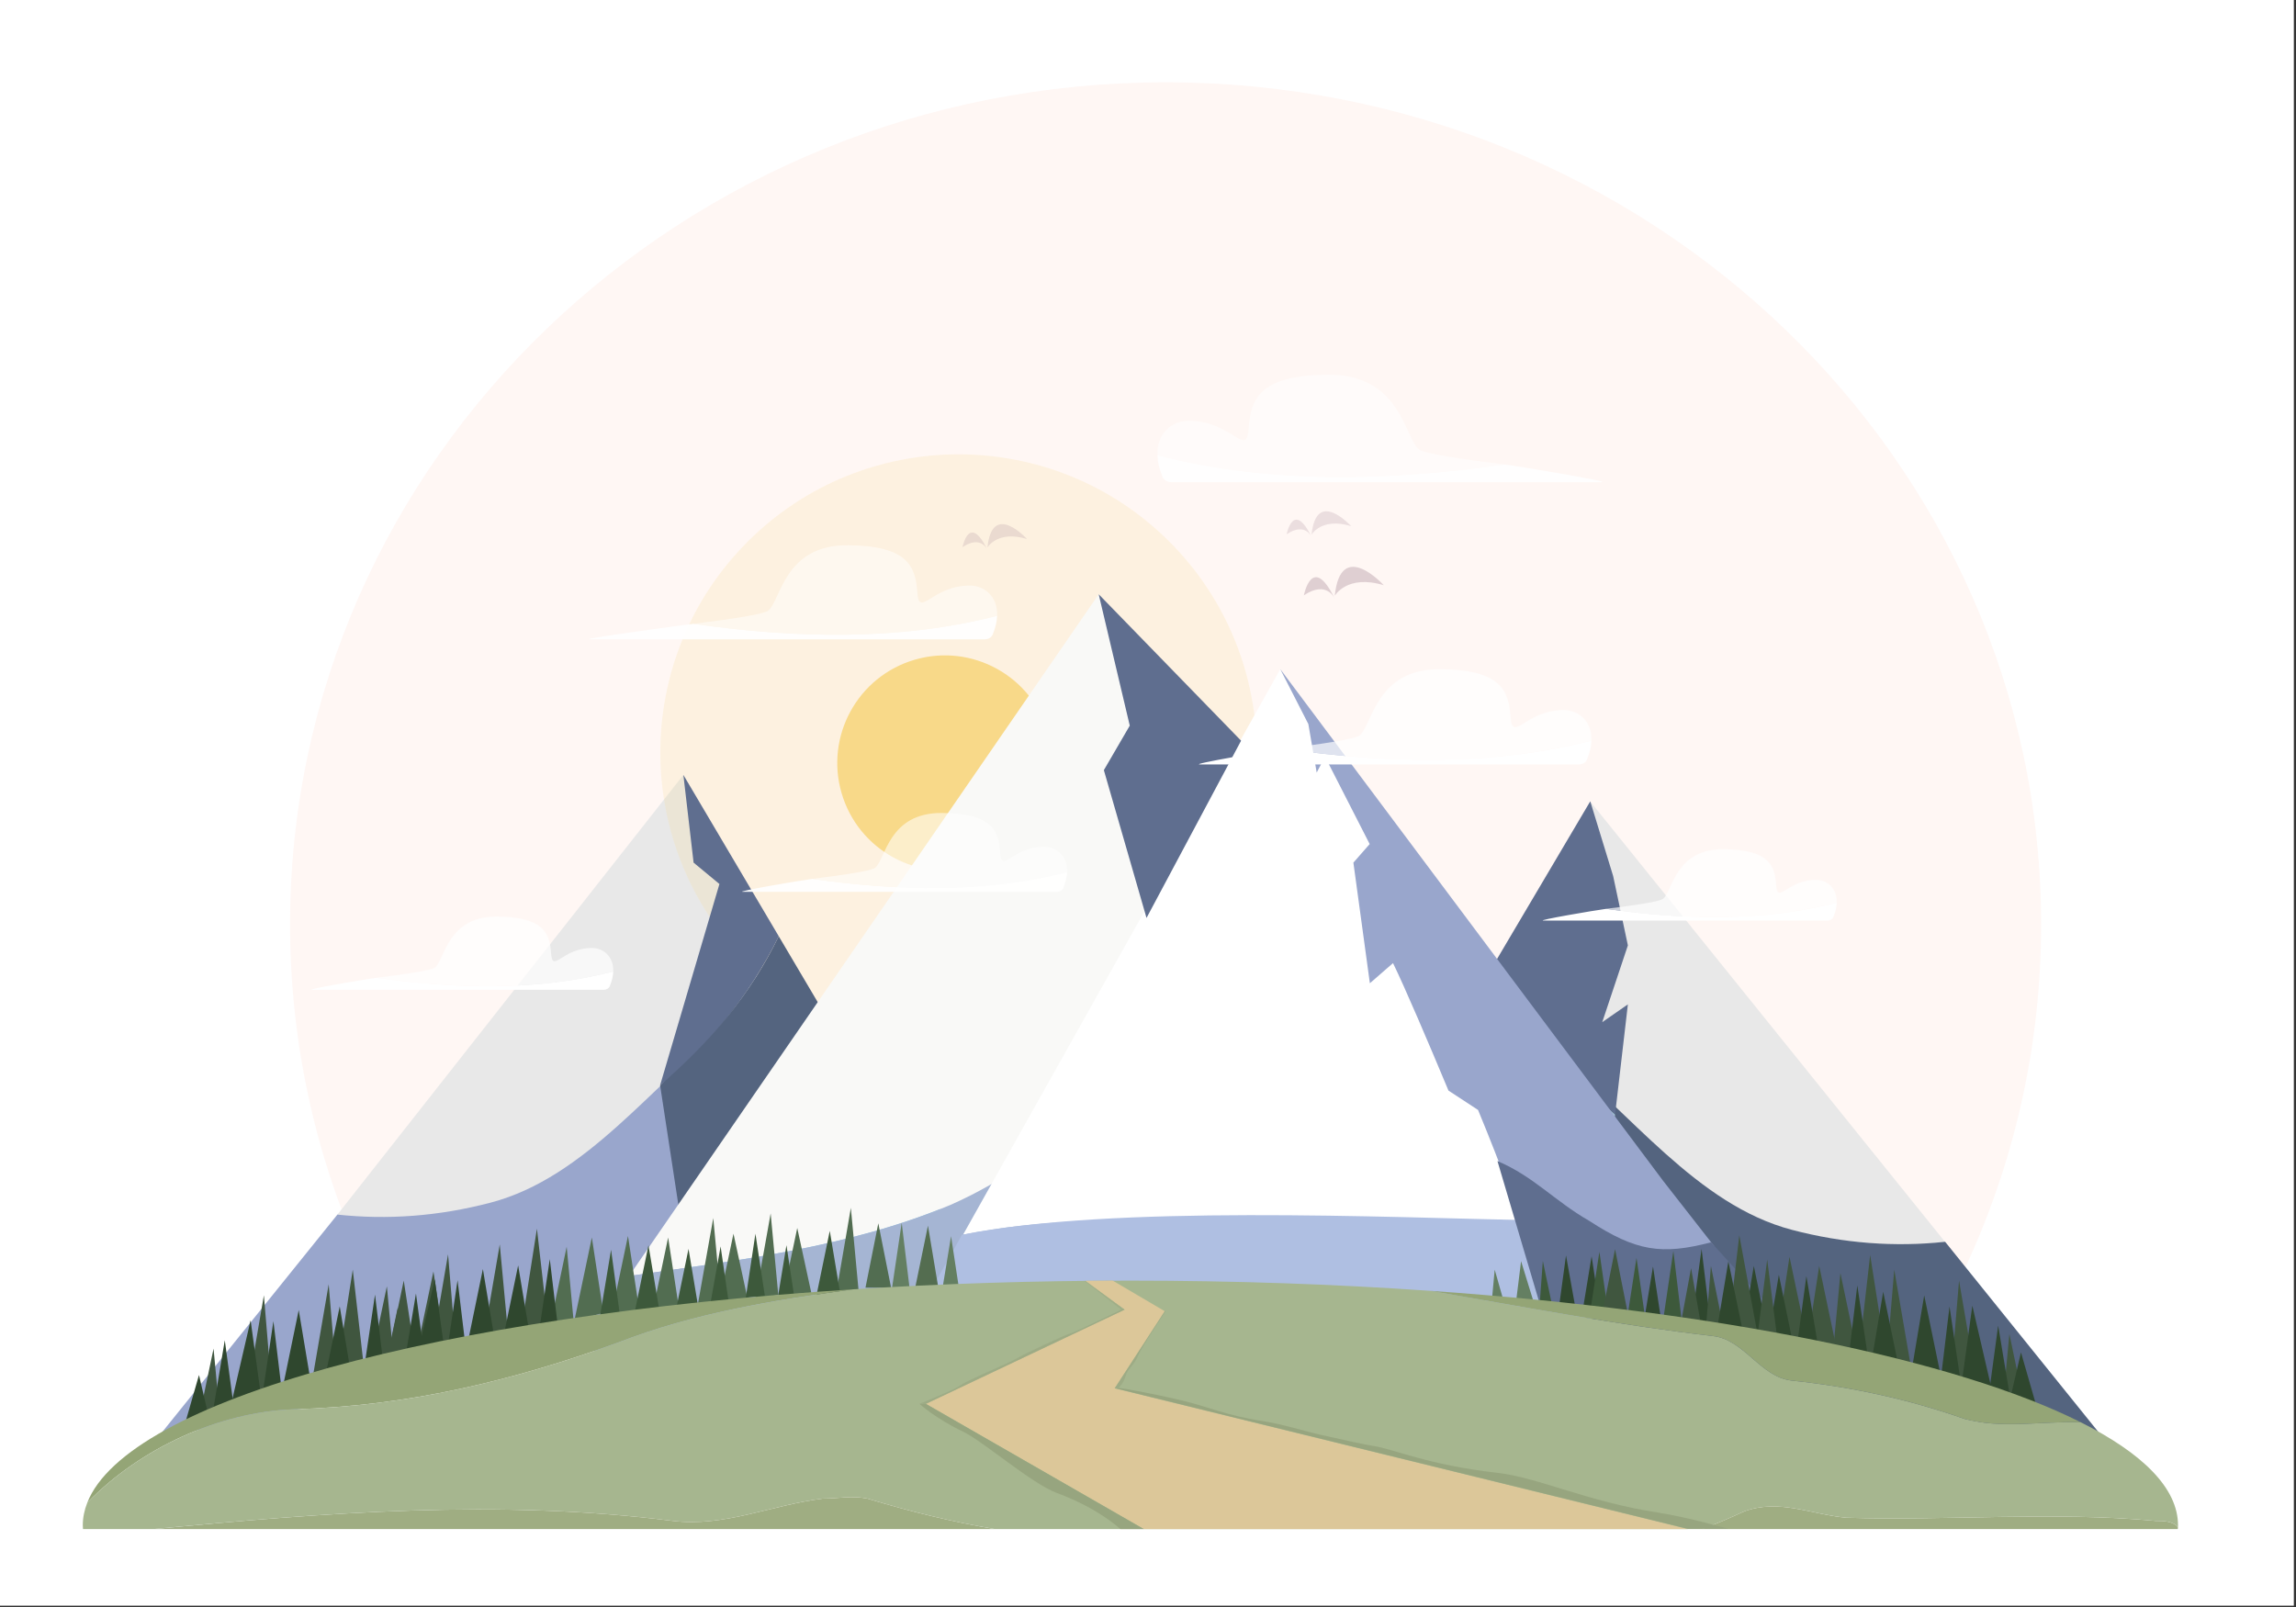 <?xml version="1.0" encoding="utf-8"?>
<!-- Generator: Adobe Illustrator 22.0.1, SVG Export Plug-In . SVG Version: 6.00 Build 0)  -->
<svg version="1.1" id="Layer_1" xmlns="http://www.w3.org/2000/svg" xmlns:xlink="http://www.w3.org/1999/xlink" x="0px" y="0px"
	 viewBox="0 0 720 503.999" enable-background="new 0 0 720 503.999" xml:space="preserve">
<rect x="0" y="0" width="720" height="503.999" fill="#333333" stroke="none"/>
<rect y="-0.271" fill="#FFFFFF" width="719.326" height="503.858"/>
<g opacity="0.28">
	<g>
		<path fill="#FFE1D7" d="M640.072,289.901c0-145.848-122.921-264.081-274.552-264.081S90.967,144.053,90.967,289.901
			c0,73.719,31.417,140.371,82.059,188.278h384.986C608.655,430.272,640.072,363.62,640.072,289.901z"/>
	</g>
</g>
<g>
	<g>
		<g>
			<path fill="#E8E8E8" d="M609.975,389.533L498.689,251.38l-12.262,77.796c24.85,19.604,45.553,48.739,75.511,56.606
				C578.222,390.059,594.269,391.218,609.975,389.533z"/>
		</g>
	</g>
	<g>
		<path fill="#54647F" d="M661.549,453.488l-51.574-64.025c-15.706,1.685-31.753,0.526-48.037-3.751
			c-29.957-7.868-50.661-37.002-75.511-56.607l-14.233,90.303L661.549,453.488z"/>
	</g>
	<g>
		<path fill="#5F6E8F" d="M506.466,349.596l4.02-34.596l-8.039,5.576l8.039-24.076l-4.622-21.757l-7.175-23.433l-29.999,50.748
			C477.908,320.454,491.1,336.3,506.466,349.596z"/>
	</g>
	<g>
		<path fill="#A7CBD3" d="M468.689,302.058l-24.191,40.923c14.09,22.559,33.311,39.817,54.529,51.187l7.438-44.572
			C491.1,336.3,477.908,320.454,468.689,302.058z"/>
	</g>
	<g>
		<path fill="#8FC6E5" d="M444.498,342.982l-43.451,73.504l93.614,3.846l4.366-26.163
			C477.809,382.799,458.588,365.541,444.498,342.982z"/>
	</g>
</g>
<g>
	<path fill="#E8E8E8" d="M105.607,381.184l108.691-138.153L240.46,316c-24.85,19.604-56.858,53.566-86.815,61.434
		C137.36,381.711,121.313,382.87,105.607,381.184z"/>
</g>
<g opacity="0.23">
	
		<ellipse transform="matrix(0.707 -0.707 0.707 0.707 -78.825 281.709)" fill="#F8DE9B" cx="300.641" cy="236.004" rx="93.528" ry="93.528"/>
</g>
<g>
	
		<ellipse transform="matrix(0.96 -0.28 0.28 0.96 -55.163 92.649)" fill="#F8D989" cx="296.352" cy="239.194" rx="33.745" ry="33.745"/>
</g>
<g>
	<path fill="#99A6CC" d="M49.2,451.203l56.605-70.27c15.706,1.685,31.753,0.526,48.037-3.751
		c29.957-7.868,50.661-37.002,75.511-56.607l14.233,90.303L49.2,451.203z"/>
</g>
<g>
	<path fill="#5F6E8F" d="M244.21,293.633l-29.912-50.601l3.202,27.511l8.105,6.707L207,340.375
		C220.498,330.164,235.189,312.14,244.21,293.633z"/>
</g>
<g>
	<path fill="#54647F" d="M244.21,293.633c-9.022,18.508-21.186,32.787-37.21,46.742l6.959,45.515
		c21.218-11.37,40.44-28.628,54.529-51.187L244.21,293.633z"/>
</g>
<g>
	<path fill="#8FC6E5" d="M268.489,334.703l43.451,73.504l-93.614,3.846l-4.366-26.163
		C235.178,374.52,254.399,357.262,268.489,334.703z"/>
</g>
<g>
	<g>
		<path fill="#F9F9F7" d="M375.971,308.097l-31.433-121.722L197.263,400.204c34.236-5.007,68.313-8.778,100.764-22.299
			C331.678,363.02,354.857,336.406,375.971,308.097z"/>
	</g>
</g>
<g>
	<path fill="#A5B5D3" d="M298.027,377.904c-32.451,13.521-66.528,17.293-100.764,22.299l-16.236,23.572l224.338-1.851
		l-29.395-113.828C354.857,336.406,331.678,363.02,298.027,377.904z"/>
</g>
<g>
	<path fill="#FFFFFF" d="M444.349,386.904c15.435,0.297,41.853,5.471,47.096-5.723l-18.852-15.167l-36.028-89.644l-35.08-66.502
		l-99.481,177.372C349.451,377.815,396.9,385.955,444.349,386.904z"/>
</g>
<g>
	<path fill="#AFBFE2" d="M560.426,417.289c0,0-63.24-34.242-78.676-34.539c-47.449-0.949-132.621-4.935-180.069,4.491
		l-19.296,34.404l202.21,0.463l-2.113-9.618L560.426,417.289z"/>
</g>
<g>
	<g>
		<path fill="#99A6CC" d="M401.484,209.869l8.801,17.222l2.616,15.208l2.609-4.983l14.005,27.406l-5.108,5.821l5.168,37.828
			l7.259-6.312c3.777,7.732,11.018,24.73,17.395,39.983l9.271,6.072c7.387,17.826,14.164,36.595,14.164,36.595
			c20.839,9.472,37.731,10.4,60.023,6.307l-16.149-20.675L401.484,209.869z"/>
	</g>
</g>
<g>
	<polygon fill="#5F6E8F" points="359.535,287.893 389.194,232.301 344.537,186.375 354.283,227.577 346.158,241.537 	"/>
</g>
<g>
	<path fill="#5F6E8F" d="M498.384,382.904c-10.847-6.202-17.438-13.955-28.799-18.759l13.188,44.517l84.099,14.393l-30.279-33.441
		C520.999,393.708,512.962,392.377,498.384,382.904z"/>
</g>
<polygon fill="#2F472E" points="546.328,418.863 549.975,397.034 554.659,419.777 "/>
<g>
	<polygon fill="#40563F" points="566.872,420.653 570.481,397.034 575.989,423.275 	"/>
	<polygon fill="#40563F" points="574.75,424.75 577.133,399.27 582.839,426.46 	"/>
	<polygon fill="#40563F" points="628,440.992 630.116,418.365 635.183,442.511 	"/>
	<polygon fill="#40563F" points="591.433,429.154 594.013,398.202 599.446,429.865 	"/>
	<polygon fill="#40563F" points="611.754,432.597 614.335,401.645 619.767,433.308 	"/>
	<polygon fill="#40563F" points="557.28,419.597 561.167,394.169 566.872,421.357 	"/>
	<polygon fill="#40563F" points="582.839,425.371 586.464,393.6 591.433,425.304 	"/>
	<polygon fill="#2F472E" points="599.446,429.993 603.409,406.267 608.5,430.986 	"/>
	<polygon fill="#2F472E" points="586.906,426.946 590.552,405.117 595.237,427.86 	"/>
	<polygon fill="#2F472E" points="554.18,421.651 557.826,399.822 562.51,422.565 	"/>
	<polygon fill="#2F472E" points="608.5,433.474 611.349,409.748 615.009,434.468 	"/>
	<polygon fill="#2F472E" points="579.584,426.867 582.433,403.141 586.093,427.86 	"/>
	<polygon fill="#2F472E" points="623.75,436.847 626.599,415.75 630.259,437.731 	"/>
	<polygon fill="#2F472E" points="563.618,421.301 566.466,400.204 570.126,422.184 	"/>
	<polygon fill="#2F472E" points="630.259,439.148 633.757,424.143 638.25,439.777 	"/>
	<polygon fill="#2F472E" points="615.009,434.995 618.5,409.486 624.801,436.711 	"/>
</g>
<g>
	<polygon fill="#40563F" points="130.215,425.244 126.606,401.624 121.098,427.865 	"/>
	<polygon fill="#40563F" points="123.698,428.909 121.315,403.429 115.609,430.618 	"/>
	<polygon fill="#40563F" points="69.087,445.583 66.971,422.956 61.904,447.101 	"/>
	<polygon fill="#40563F" points="105.654,433.745 103.074,402.793 97.641,434.456 	"/>
	<polygon fill="#40563F" points="85.332,437.188 82.752,406.236 77.32,437.899 	"/>
	<polygon fill="#40563F" points="139.807,424.188 135.92,398.759 130.215,425.948 	"/>
	<polygon fill="#40563F" points="114.248,429.962 110.623,398.191 105.654,429.894 	"/>
	<polygon fill="#2F472E" points="97.641,434.583 93.678,410.858 88.587,435.577 	"/>
	<polygon fill="#2F472E" points="110.181,431.537 106.535,409.708 101.85,432.451 	"/>
	<polygon fill="#2F472E" points="142.907,426.242 139.261,404.413 134.576,427.156 	"/>
	<polygon fill="#2F472E" points="88.587,438.065 85.738,414.339 82.078,439.058 	"/>
	<polygon fill="#2F472E" points="120.451,429.74 117.602,406.015 113.942,430.734 	"/>
	<polygon fill="#2F472E" points="73.337,441.438 70.488,420.341 66.828,442.322 	"/>
	<polygon fill="#2F472E" points="65.899,446.247 62.401,431.242 57.908,446.875 	"/>
	<polygon fill="#2F472E" points="82.078,439.586 78.587,414.077 72.286,441.301 	"/>
</g>
<g>
	<polygon fill="#526D51" points="189.204,411.733 185.595,388.114 180.087,414.355 	"/>
	<polygon fill="#526D51" points="180.087,416.498 177.704,391.019 171.998,418.208 	"/>
	<polygon fill="#40563F" points="126.837,432.741 124.721,410.114 119.654,434.259 	"/>
	<polygon fill="#526D51" points="226.215,409.225 223.672,382.022 218.863,408.938 	"/>
	<polygon fill="#526D51" points="244.058,406.111 241.669,380.567 236.861,407.483 	"/>
	<polygon fill="#40563F" points="159.498,420.066 156.717,390.279 151.285,421.942 	"/>
	<polygon fill="#40563F" points="143.082,424.345 140.502,393.393 135.07,425.056 	"/>
	<polygon fill="#526D51" points="200.812,413.069 196.924,387.64 191.219,414.828 	"/>
	<polygon fill="#526D51" points="213.031,411.082 209.52,388.114 204.367,412.672 	"/>
	<polygon fill="#526D51" points="234.412,407.249 230.009,386.916 225.605,407.903 	"/>
	<polygon fill="#526D51" points="254.412,405.463 250.009,385.13 245.605,406.117 	"/>
	<polygon fill="#40563F" points="171.998,417.12 168.373,385.349 163.404,417.052 	"/>
	<polygon fill="#2F472E" points="155.391,421.741 151.428,398.015 146.337,422.734 	"/>
	<polygon fill="#2F472E" points="166.132,418.694 162.486,396.865 157.802,419.608 	"/>
	<polygon fill="#3D593B" points="207,412.36 203.354,390.531 198.669,413.274 	"/>
	<polygon fill="#3D593B" points="219.192,411.31 215.912,391.673 211.698,412.132 	"/>
	<polygon fill="#3D593B" points="239.854,406.451 236.896,386.916 233.868,406.987 	"/>
	<polygon fill="#3D593B" points="249.021,406.364 246.623,390.531 244.058,406.111 	"/>
	<polygon fill="#647F62" points="300.641,403.54 298.242,387.707 295.678,403.287 	"/>
	<polygon fill="#2F472E" points="501.509,409.819 499.111,393.986 496.546,409.566 	"/>
	<polygon fill="#2F472E" points="493.926,409.562 491.083,393.728 488.963,409.308 	"/>
	<polygon fill="#2F472E" points="520.762,413.034 518.364,397.2 515.799,412.78 	"/>
	<polygon fill="#3D593B" points="228.589,408.947 225.977,390.897 222.622,409.702 	"/>
	<polygon fill="#3D593B" points="515.799,412.554 513.187,394.504 510.485,412.022 	"/>
	<polygon fill="#3D593B" points="504.166,410.67 501.554,392.62 498.852,410.138 	"/>
	<polygon fill="#3D593B" points="486.916,410.329 483.813,395.467 482.773,409.915 	"/>
	<polygon fill="#647F62" points="480.91,408.264 476.994,395.54 475.482,407.722 	"/>
	<polygon fill="#647F62" points="471.23,407.021 468.722,398.202 467.94,406.665 	"/>
	<polygon fill="#2F472E" points="146.337,425.222 143.488,401.497 139.828,426.216 	"/>
	<polygon fill="#2F472E" points="175.253,418.615 172.404,394.889 168.744,419.608 	"/>
	<polygon fill="#526D51" points="269.42,406.663 266.819,378.799 261.738,408.418 	"/>
	<polygon fill="#526D51" points="279.447,403.907 275.427,383.667 271.408,403.844 	"/>
	<polygon fill="#40563F" points="510.485,412.022 506.466,391.782 502.446,411.959 	"/>
	<polygon fill="#3D593B" points="263.912,408.23 260.205,386.036 255.442,409.159 	"/>
	<polygon fill="#546D50" points="294.409,404.821 290.998,384.401 286.617,405.676 	"/>
	<polygon fill="#647F62" points="285.429,405.671 282.764,383.477 279.34,406.6 	"/>
	<polygon fill="#3D593B" points="527.41,414.539 524.745,392.345 521.321,415.468 	"/>
	<polygon fill="#2F472E" points="536.397,415.004 533.597,391.687 530.309,415.933 	"/>
	<polygon fill="#2F472E" points="133.291,426.773 130.442,405.676 126.782,427.657 	"/>
	<polygon fill="#3D593B" points="194.474,413.049 191.625,391.952 187.965,413.933 	"/>
	<polygon fill="#2F472E" points="139.828,426.744 136.337,401.234 130.036,428.459 	"/>
</g>
<polygon fill="#40563F" points="535.114,414.536 536.526,397.034 540.259,415.501 "/>
<polygon fill="#40563F" points="527.41,413.31 530.309,397.727 533.353,415.194 "/>
<polygon fill="#40563F" points="551.131,418.976 554.174,395.039 557.229,418.978 "/>
<polygon fill="#40563F" points="542.036,416.388 545.425,387.422 551.131,418.374 "/>
<polygon fill="#2F472E" points="538.636,415.726 542.003,395.571 546.328,416.57 "/>
<g>
	<g>
		<path fill="#94A576" d="M92,441.999c36-1,69-9,102-21c23.543-9.155,48.416-13.178,73.459-16.628
			c-129.775,8.306-227.454,34.731-240.091,66.909C44.007,454.116,68.742,442.86,92,441.999z"/>
		<path fill="#9FAD82" d="M258,469.999c-16,2-31,9-47,7c-54.538-6.925-109.075-2.609-162.964,2.568h263.929
			c-13.291-2.278-26.546-5.501-39.965-9.568C267,468.999,263,469.999,258,469.999z"/>
		<path fill="#9FAD82" d="M682.978,478.95c-1.651-1.942-4.621-1.951-6.978-1.951c-32-3-65,0-97-1c-11-1-21-6-32-2
			c-4.419,2.039-8.839,3.956-13.297,5.568h149.232C682.949,479.361,682.965,479.155,682.978,478.95z"/>
		<path fill="#A6B68F" d="M579,475.999c32,1,65-2,97,1c2.358,0,5.327,0.009,6.978,1.951c0.012-0.191,0.022-0.381,0.022-0.573
			c0-11.552-10.951-22.505-30.526-32.331c-12.342-0.349-25.015,2.136-36.474-1.047c-17-6-35-10-54-12c-10-1-15-13-25-14
			c-29.76-3.451-59.149-9.132-88.486-14.159c-29.794-2.076-61.352-3.196-94.035-3.196c-30.129,0-59.301,0.952-87.019,2.727
			c-25.044,3.449-49.917,7.472-73.459,16.628c-33,12-66,20-102,21c-23.258,0.861-47.993,12.117-64.631,29.281
			c-0.918,2.337-1.411,4.703-1.411,7.097c0,0.398,0.039,0.793,0.064,1.19h22.014c53.889-5.177,108.426-9.493,162.964-2.568
			c16,2,31-5,47-7c5,0,9-1,14,0c13.42,4.067,26.675,7.289,39.965,9.568h221.738c4.458-1.612,8.878-3.528,13.297-5.568
			C558,469.999,568,474.999,579,475.999z"/>
		<path fill="#94A576" d="M562,432.999c19,2,37,6,54,12c11.458,3.183,24.132,0.697,36.474,1.047
			c-39.301-19.727-113.439-34.899-203.96-41.205c29.337,5.027,58.726,10.708,88.486,14.159C547,419.999,552,431.999,562,432.999z"/>
	</g>
</g>
<g opacity="0.92">
	<g opacity="0.6">
		<path fill="#FFFFFF" d="M471.806,145.688c-13.766-1.695-25.242-3.448-26.836-4.731c-4.543-3.657-5.652-23.603-28.558-23.431
			c-21.586,0.162-24.21,7.722-24.858,16.94c-0.664,9.452-5.355-2.744-19.129-2.469c-4.98,0.099-9.711,3.986-9.471,10.796
			C397.859,151.85,435.58,150.879,471.806,145.688z"/>
	</g>
	<g>
		<path fill="#FFFFFF" d="M472.071,145.721c-0.09-0.011-0.176-0.022-0.266-0.033c-36.226,5.191-73.947,6.162-108.853-2.896
			c0.071,2.029,0.564,4.306,1.647,6.834c0.408,0.953,1.513,1.603,2.759,1.603h134.682
			C506.279,151.23,476.261,146.236,472.071,145.721z"/>
	</g>
</g>
<g opacity="0.92">
	<g opacity="0.54">
		<path fill="#FFFFFF" d="M217.435,195.65c12.047-1.483,22.09-3.017,23.485-4.141c3.976-3.201,4.947-20.656,24.992-20.505
			c18.89,0.142,21.187,6.758,21.754,14.824c0.582,8.272,4.687-2.401,16.741-2.16c4.358,0.087,8.498,3.488,8.288,9.448
			C282.148,201.043,249.137,200.193,217.435,195.65z"/>
	</g>
	<g>
		<path fill="#FFFFFF" d="M217.202,195.679c0.078-0.01,0.154-0.019,0.232-0.029c31.703,4.543,64.714,5.392,95.261-2.534
			c-0.063,1.776-0.494,3.768-1.442,5.981c-0.357,0.833-1.324,1.403-2.415,1.403H184.941
			C181.233,200.5,213.536,196.13,217.202,195.679z"/>
	</g>
</g>
<g>
	<g opacity="0.69">
		<path fill="#FFFFFF" d="M503.701,285.038c9.141-1.125,16.761-2.29,17.82-3.142c3.017-2.429,3.753-15.674,18.964-15.559
			c14.334,0.108,16.077,5.128,16.507,11.249c0.441,6.276,3.556-1.822,12.703-1.639c3.307,0.066,6.448,2.647,6.289,7.169
			C552.805,289.129,527.756,288.485,503.701,285.038z"/>
	</g>
	<g>
		<path fill="#FFFFFF" d="M503.524,285.06c0.059-0.007,0.117-0.015,0.176-0.022c24.056,3.447,49.104,4.092,72.283-1.923
			c-0.047,1.347-0.375,2.859-1.094,4.538c-0.271,0.632-1.005,1.065-1.832,1.065h-89.014
			C481.23,288.717,500.743,285.401,503.524,285.06z"/>
	</g>
</g>
<g>
	<g opacity="0.69">
		<path fill="#FFFFFF" d="M118.106,306.657c9.384-1.155,17.207-2.351,18.294-3.226c3.097-2.493,3.853-16.091,19.468-15.973
			c14.715,0.111,16.504,5.264,16.946,11.548c0.453,6.443,3.651-1.87,13.041-1.683c3.395,0.068,6.62,2.717,6.456,7.36
			C168.516,310.858,142.801,310.196,118.106,306.657z"/>
	</g>
	<g>
		<path fill="#FFFFFF" d="M117.925,306.68c0.061-0.008,0.12-0.015,0.181-0.022c24.696,3.539,50.411,4.201,74.206-1.974
			c-0.049,1.383-0.384,2.935-1.123,4.659c-0.278,0.649-1.031,1.093-1.881,1.093H97.925
			C95.037,310.435,115.069,307.031,117.925,306.68z"/>
	</g>
</g>
<g opacity="0.92">
	<g>
		<path opacity="0.6" fill="#FFFFFF" d="M254.728,275.642c10.104-1.244,18.527-2.531,19.697-3.473
			c3.334-2.685,4.149-17.324,20.961-17.198c15.843,0.119,17.77,5.668,18.245,12.433c0.488,6.937,3.931-2.014,14.041-1.812
			c3.655,0.073,7.127,2.925,6.951,7.924C309.003,280.165,281.317,279.452,254.728,275.642z"/>
	</g>
	<g>
		<path fill="#FFFFFF" d="M254.533,275.667c0.066-0.008,0.129-0.016,0.195-0.024c26.589,3.81,54.275,4.523,79.895-2.126
			c-0.052,1.489-0.414,3.161-1.209,5.016c-0.3,0.699-1.11,1.177-2.025,1.177H233C229.89,279.71,251.458,276.044,254.533,275.667z"/>
	</g>
</g>
<g>
	<g opacity="0.69">
		<path fill="#FFFFFF" d="M402.578,234.832c12.201-1.502,22.373-3.056,23.786-4.194c4.026-3.242,5.01-20.921,25.313-20.768
			c19.133,0.144,21.459,6.844,22.033,15.015c0.589,8.378,4.747-2.432,16.956-2.188c4.414,0.088,8.607,3.533,8.395,9.569
			C468.122,240.293,434.688,239.433,402.578,234.832z"/>
	</g>
	<g>
		<path fill="#FFFFFF" d="M402.343,234.861c0.079-0.01,0.156-0.019,0.235-0.029c32.11,4.601,65.544,5.462,96.482-2.567
			c-0.063,1.798-0.5,3.817-1.46,6.057c-0.362,0.844-1.341,1.421-2.446,1.421H376.34C372.584,239.744,398.63,235.317,402.343,234.861
			z"/>
	</g>
</g>
<polygon fill="#DCC799" points="358.655,479.549 290.351,440.285 352.667,410.741 340.337,401.697 348.951,401.645 365.25,411.232 
	349.55,435.425 529.268,479.549 "/>
<path opacity="0.59" fill="#97A57F" d="M288.334,440.268l2.017,0.035l62.315-29.544l-0.412-0.32c0,0-15.066,7.367-16.598,7.746
	c-1.532,0.378-15.076,6.71-16.827,7.853c-1.955,1.276-15.08,6.588-17.58,8.401C299.084,436.008,288.334,440.268,288.334,440.268z"/>
<path fill="#97A57F" d="M288.334,440.268c0,0,4.862,4.528,13.668,8.732c6.278,2.997,21.509,16.331,29.486,19.271
	c13.114,4.834,19.846,11.29,19.846,11.29l7.321-0.012l-68.304-39.246L288.334,440.268z"/>
<path fill="#97A57F" d="M349.55,435.349l179.718,44.124l12.768,0.037c0,0-12.617-3.662-22.068-5.113
	c-22.134-3.397-37.522-11.006-50.383-12.473c-22.023-2.511-32.324-7.426-38.918-8.436c-2.32-0.355-8.541-1.692-16.541-3.492
	c-5.096-1.146-11.845-3.35-18.501-4.371c-11.256-1.728-16.939-4.502-24.875-6.375c-11.184-2.639-19.333-3.901-19.333-3.901H349.55z"
	/>
<path opacity="0.59" fill="#97A57F" d="M365.25,411.232l-15.7,24.192l1.101-0.078c0,0,1.733-1.426,2.31-3.746
	c0.577-2.32,2.586-3.174,3.841-6.23c1.256-3.055,8.718-14.139,8.718-14.139L365.25,411.232z"/>
<polygon opacity="0.46" fill="#97A57F" points="352.255,410.439 340.337,401.697 340.062,401.718 351.631,410.722 "/>
<g opacity="0.4">
	<path fill="#B094A0" d="M418.577,187.784c0,0-2.426-5.928-9.699-1.079C408.877,186.705,411.504,173.234,418.577,187.784z"/>
	<path fill="#B094A0" d="M418.577,186.841c0,0,3.839-6.791,15.356-3.299C433.933,183.541,420.395,168.588,418.577,186.841z"/>
</g>
<g opacity="0.25">
	<path fill="#B094A0" d="M411.302,168.429c0,0-1.956-4.78-7.822-0.87C403.48,167.559,405.599,156.695,411.302,168.429z"/>
	<path fill="#B094A0" d="M411.302,167.668c0,0,3.096-5.477,12.384-2.661C423.686,165.008,412.768,152.948,411.302,167.668z"/>
</g>
<g opacity="0.25">
	<path fill="#B094A0" d="M309.658,172.465c0,0-1.956-4.78-7.822-0.87C301.836,171.595,303.954,160.731,309.658,172.465z"/>
	<path fill="#B094A0" d="M309.658,171.704c0,0,3.096-5.477,12.384-2.661C322.042,169.044,311.124,156.984,309.658,171.704z"/>
</g>
</svg>
